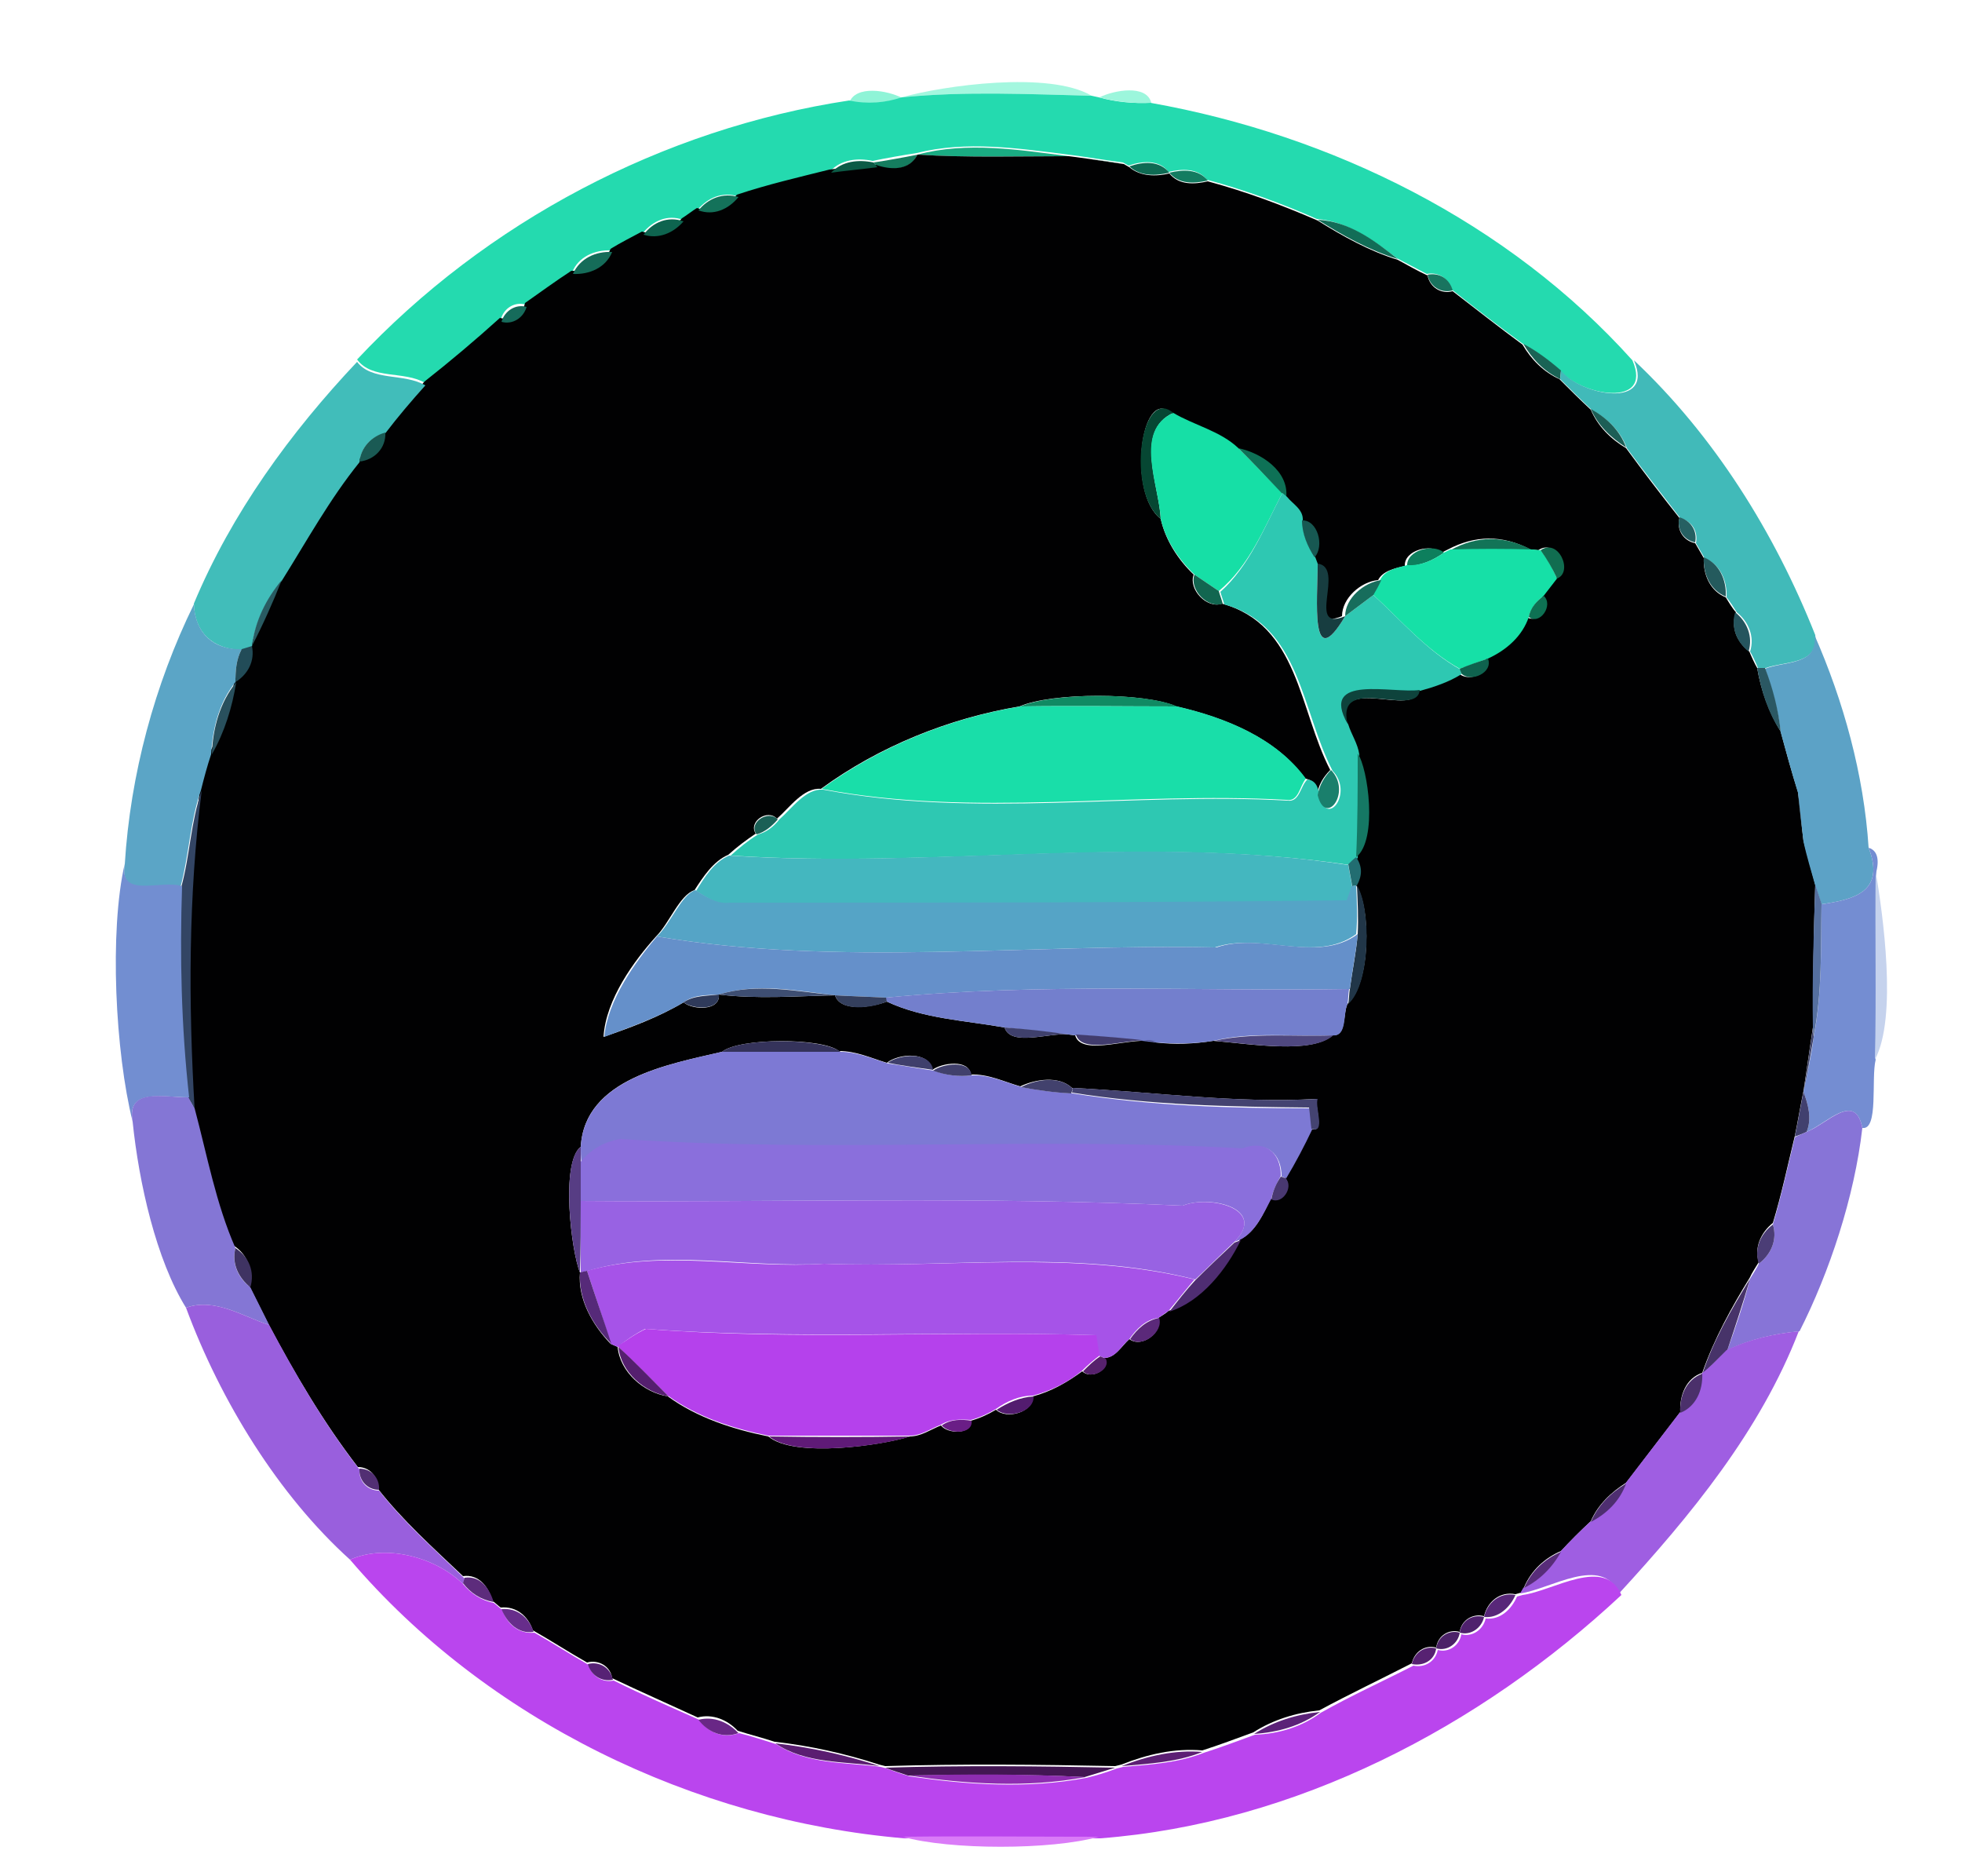 <?xml version="1.0" encoding="utf-8"?>
<!-- Generator: Adobe Illustrator 26.0.3, SVG Export Plug-In . SVG Version: 6.00 Build 0)  -->
<svg version="1.1" id="Layer_1" xmlns="http://www.w3.org/2000/svg" xmlns:xlink="http://www.w3.org/1999/xlink" x="0px" y="0px"
	 viewBox="0 0 250 239" style="enable-background:new 0 0 250 239;" xml:space="preserve">
<style type="text/css">
	.st0{fill:#A4F7DF;}
	.st1{fill:#8FF4D7;}
	.st2{fill:#24DAAF;}
	.st3{fill:#9CF6DC;}
	.st4{fill:#1AAC83;}
	.st5{fill:#157D5F;}
	.st6{fill:#010102;}
	.st7{fill:#166F57;}
	.st8{fill:#0C5B46;}
	.st9{fill:#0F6A53;}
	.st10{fill:#137C61;}
	.st11{fill:#14725A;}
	.st12{fill:#0E644F;}
	.st13{fill:#126D57;}
	.st14{fill:#156C59;}
	.st15{fill:#19745F;}
	.st16{fill:#166B5B;}
	.st17{fill:#1A6355;}
	.st18{fill:#41BDBA;}
	.st19{fill:#41BAB9;}
	.st20{fill:#064733;}
	.st21{fill:#1C5E56;}
	.st22{fill:#16DFA6;}
	.st23{fill:#1A5A54;}
	.st24{fill:#0E7156;}
	.st25{fill:#2EC8B2;}
	.st26{fill:#175852;}
	.st27{fill:#266062;}
	.st28{fill:#127457;}
	.st29{fill:#0D7F5D;}
	.st30{fill:#16E0A7;}
	.st31{fill:#116D50;}
	.st32{fill:#245A5D;}
	.st33{fill:#173D40;}
	.st34{fill:#126650;}
	.st35{fill:#295B62;}
	.st36{fill:#176D5C;}
	.st37{fill:#0E7153;}
	.st38{fill:#5BA5C6;}
	.st39{fill:#25555E;}
	.st40{fill:#5CA2C6;}
	.st41{fill:#224C58;}
	.st42{fill:#0F624E;}
	.st43{fill:#2B5863;}
	.st44{fill:#29505D;}
	.st45{fill:#0E433C;}
	.st46{fill:#108A63;}
	.st47{fill:#19DEA9;}
	.st48{fill:#157864;}
	.st49{fill:#1A7F6C;}
	.st50{fill:#334564;}
	.st51{fill:#2F5065;}
	.st52{fill:#1A6056;}
	.st53{fill:#44B7BF;}
	.st54{fill:#748DD2;}
	.st55{fill:#226D71;}
	.st56{fill:#728ED1;}
	.st57{fill:#C5D2ED;}
	.st58{fill:#55A4C6;}
	.st59{fill:#213648;}
	.st60{fill:#556F9F;}
	.st61{fill:#6590CA;}
	.st62{fill:#3E4E72;}
	.st63{fill:#737FCD;}
	.st64{fill:#2F3A5A;}
	.st65{fill:#343F5D;}
	.st66{fill:#3F406C;}
	.st67{fill:#3C4067;}
	.st68{fill:#413C6D;}
	.st69{fill:#4F4880;}
	.st70{fill:#35335B;}
	.st71{fill:#7D79D4;}
	.st72{fill:#3F3F6C;}
	.st73{fill:#41406C;}
	.st74{fill:#42416D;}
	.st75{fill:#444371;}
	.st76{fill:#41406E;}
	.st77{fill:#8476D5;}
	.st78{fill:#8774D7;}
	.st79{fill:#8A6FDC;}
	.st80{fill:#573D84;}
	.st81{fill:#493871;}
	.st82{fill:#9862E3;}
	.st83{fill:#4B3D76;}
	.st84{fill:#4F2D72;}
	.st85{fill:#3F3362;}
	.st86{fill:#A653E8;}
	.st87{fill:#562A79;}
	.st88{fill:#473369;}
	.st89{fill:#995FDD;}
	.st90{fill:#5B297A;}
	.st91{fill:#B541EC;}
	.st92{fill:#9F5EE2;}
	.st93{fill:#551F6F;}
	.st94{fill:#57216D;}
	.st95{fill:#4B306B;}
	.st96{fill:#531C6F;}
	.st97{fill:#6A1E86;}
	.st98{fill:#5F1A77;}
	.st99{fill:#522F73;}
	.st100{fill:#4E2E70;}
	.st101{fill:#BA45EE;}
	.st102{fill:#582C79;}
	.st103{fill:#5D2C7C;}
	.st104{fill:#582779;}
	.st105{fill:#672D8B;}
	.st106{fill:#4F216D;}
	.st107{fill:#4C2268;}
	.st108{fill:#572272;}
	.st109{fill:#572275;}
	.st110{fill:#5B2178;}
	.st111{fill:#692786;}
	.st112{fill:#5A1D71;}
	.st113{fill:#5C1F74;}
	.st114{fill:#431653;}
	.st115{fill:#8E2DB1;}
	.st116{fill:#DA7BF8;}
</style>
<g id="_x23_a4f7dfff">
	<path class="st0" d="M114.9,12.4c5.3-1.5,18.8-3.4,24.2-0.2C131.1,12,123,11.6,114.9,12.4z"/>
</g>
<g id="_x23_8ff4d7ff">
	<path class="st1" d="M108.2,13.1c0.8-2.3,4.9-1.6,6.8-0.6C112.8,13.1,110.5,13.3,108.2,13.1z"/>
</g>
<g id="_x23_24daafff">
	<path class="st2" d="M114.9,12.4c8.1-0.8,16.2-0.4,24.2-0.2l0.9,0.2c2.2,0.6,4.4,0.8,6.6,0.7c23.1,4.1,45.6,15.2,61.4,32.8
		c2.7,6.2-6.7,4.5-9.3,1.2c-1.5-1.3-3.1-2.4-4.8-3.4c-3-2.2-6-4.5-8.9-6.8c-0.4-1.4-1.7-2.3-3.2-2c-1.3-0.7-2.5-1.3-3.8-2
		c-3-2.3-6.3-4.7-10.2-5c-4.5-2-9.2-3.7-14-5c-1.2-1.5-3.2-1.4-4.9-1c-1.2-1.6-3.4-1.4-5.1-0.8l-0.7-0.4c-1.6-0.2-4.7-0.7-6.2-0.9
		l-0.8-0.1c-6.3-0.8-13-1.8-19.3-0.2c-1.4,0.2-4.2,0.7-5.6,1c-1.9-0.4-4-0.2-5.4,1.3c-4,0.9-8,1.8-11.8,3.2c-2-0.6-3.8,0.2-5.1,1.7
		c-0.5,0.3-1.4,1-1.9,1.3c-1.9-0.7-3.8,0.1-5.1,1.7c-1.3,0.8-2.6,1.5-4,2.2c-2.1-0.1-4.2,0.8-5,2.8c-2,1.4-3.9,2.8-5.9,4.1
		c-1.5-0.4-2.8,0.5-3.2,1.9c-3.1,2.8-6.4,5.4-9.6,8.1c-2.7-1.6-6.8-0.4-8.7-3c16.4-17.5,38.9-29.4,62.7-33
		C110.5,13.3,112.8,13.1,114.9,12.4z"/>
</g>
<g id="_x23_9cf6dcff">
	<path class="st3" d="M140.1,12.4c1.8-0.9,6-1.7,6.6,0.7C144.5,13.2,142.3,13,140.1,12.4z"/>
</g>
<g id="_x23_1aac83ff">
	<path class="st4" d="M116.9,19.7c6.3-1.7,13-0.6,19.3,0.2C129.7,19.9,123.3,20.1,116.9,19.7z"/>
</g>
<g id="_x23_157d5fff">
	<path class="st5" d="M111.3,20.7c1.4-0.2,4.2-0.7,5.6-1c-0.9,2-3.3,2-5.1,1.6L111.3,20.7z"/>
</g>
<g id="_x23_010102ff">
	<path class="st6" d="M116.9,19.7c6.4,0.4,12.9,0.2,19.3,0.2L137,20c1.6,0.2,4.7,0.7,6.2,0.9l0.7,0.4c1.4,1.2,3.4,1.2,5.1,0.8
		c1.2,1.5,3.2,1.4,4.9,1c4.8,1.3,9.4,3,14,5c3.2,2,6.6,3.9,10.2,5c1.3,0.7,2.5,1.4,3.8,2c0.3,1.5,1.7,2.4,3.2,2
		c3,2.3,5.9,4.6,8.9,6.8c1.1,1.9,2.7,3.5,4.7,4.4c1.3,1.3,2.6,2.6,4,3.9c0.9,2.1,2.5,3.7,4.5,4.9c2.2,3,4.5,6,6.8,8.9
		c-0.4,1.5,0.5,2.9,2,3.2c0.3,0.5,0.8,1.4,1.1,1.9c-0.1,2.1,0.8,4.2,2.8,5c0.3,0.5,0.9,1.5,1.3,1.9c-0.7,1.9,0.1,3.8,1.7,5
		c0.2,0.5,0.7,1.6,1,2.1c0.5,2.9,1.5,5.7,3,8.1c0.7,2.6,1.4,5.2,2.2,7.7c0.2,1.6,0.5,4.7,0.7,6.2c0.5,1.9,1,3.7,1.5,5.6
		c-0.2,6.1-0.3,12.2-0.3,18.2c-0.4,2.7-0.8,5.4-1.2,8.1c-0.3,1.4-0.8,4.3-1.1,5.7c-0.9,3.7-1.7,7.5-2.8,11.1c-1.5,1.2-2.4,3.1-1.8,5
		c-0.3,0.5-0.9,1.4-1.1,1.9c-2.4,3.9-4.6,7.9-6.1,12.2c-2.1,0.7-2.9,2.9-2.8,5c-2.3,3-4.6,6-6.9,9c-1.9,1.2-3.6,2.8-4.5,4.9
		c-1.3,1.2-2.6,2.5-3.8,3.8c-2.1,0.9-3.8,2.5-4.7,4.6l-0.4,0.7l-0.7,0.2c-2-0.4-3.6,1-4,2.8c-1.4-0.4-2.9,0.5-3.1,2
		c-1.4-0.4-2.8,0.5-3,2c-1.5-0.4-2.8,0.6-3.1,2c-3.9,2-7.9,3.9-11.8,6c-3,0.3-5.9,1.2-8.4,2.8c-2.2,0.8-4.3,1.6-6.5,2.3
		c-3.6-0.3-7,0.5-10.3,1.8l-0.8,0.2c-9.8-0.2-19.6-0.3-29.3,0l-0.8-0.2c-4.3-1.4-8.8-2.4-13.3-2.9c-1.5-0.5-3.1-0.9-4.7-1.4
		c-1.3-1.4-3.2-2.2-5.1-1.7c-3.7-1.7-7.3-3.3-10.9-5c-0.2-1.5-1.7-2.4-3.2-2c-2.3-1.3-4.6-2.8-6.9-4.1c-0.6-1.8-2.1-3.1-4.1-2.9
		c-0.3-0.2-0.8-0.7-1.1-0.9c-0.4-1.7-1.7-3.4-3.7-3.1c-3.8-3.6-7.7-7.1-10.9-11.2c0.1-1.5-1-2.7-2.5-2.7c-4.4-5.7-8.1-12-11.5-18.4
		c-0.8-1.6-1.6-3.2-2.4-4.8c0.6-1.9-0.2-3.9-1.9-5c-2.5-5.7-3.6-11.8-5.2-17.8c-0.8-13.6-0.8-27.1,0.9-40.6c0.4-1.5,0.8-3.1,1.3-4.6
		c1.6-2.9,2.6-6,3.1-9.2c1.5-1,2.4-2.7,2.1-4.6c1.5-2.7,2.7-5.5,3.8-8.4c3.2-5.1,6.1-10.4,9.9-15.1c2-0.1,3.4-1.7,3.3-3.7
		c1.6-2.1,3.3-4.1,5.1-6.1c3.3-2.6,6.5-5.3,9.6-8.1c1.5,0.4,2.9-0.5,3.2-1.9c2-1.4,3.9-2.8,5.9-4.1c2.1,0.1,4.2-0.8,5-2.8
		c1.3-0.8,2.7-1.5,4-2.2c1.9,0.6,3.8-0.2,5.1-1.7c0.5-0.3,1.4-1,1.9-1.3c2,0.6,3.8-0.2,5.1-1.7c3.9-1.3,7.8-2.2,11.8-3.2
		c1.5-0.2,4.4-0.5,5.9-0.6C113.6,21.7,115.9,21.7,116.9,19.7 M147.9,66.1c0.6,2.7,2.2,5.2,4.2,7.1c-0.7,1.9,1.7,4.4,3.6,3.7
		c9.8,2.7,9.8,13.5,13.8,21.2c-0.9,0.9-1.5,1.9-1.7,3.2c-0.1-1.3-0.6-2-1.5-2.1c-3.7-5.2-10.3-7.8-16.4-9.2c-4.1-1.8-15.9-1.8-20,0
		c-9,1.5-17.9,5.1-25.3,10.5c-2.2-0.2-4,2.4-5.6,3.8c-1.2-1.3-3.7,0.4-2.7,1.9c-1.2,0.8-2.4,1.7-3.5,2.7c-1.9,0.8-3.2,2.8-4.3,4.5
		c-1.9,0.6-3.2,4.2-4.9,5.9c-2.8,3.1-6.4,8-6.7,12.8c3.5-1.2,7-2.5,10.2-4.4c1.2,1,4.7,1.1,4.5-1c4.9,0.6,9.9,0.2,14.8,0.1
		c0.7,2.2,4.8,1.5,6.6,0.8c4.7,2.2,10,2.4,15,3.3c0.8,2.5,5.8,0.6,8.2,0.9l0.8,0.1c0.8,2.9,7.8-0.1,10.2,0.9
		c2.5,0.3,4.9,0.2,7.4-0.2c4.8,0.4,12.5,1.7,15.2-0.7c1.8,0.1,1.3-2.8,1.9-4c3-2.7,3-12.3,1.1-15.1c0.7-1.2,0.6-2.4-0.1-3.6
		c2.8-2.2,1.5-11.4,0.2-13.2c-0.1-1.3-0.9-2.5-1.4-3.8c-1.4-6.5,8.9-0.6,9.2-4.3c1.8-0.5,3.7-1.1,5.2-2.1c1.3,1.2,4.2-0.1,3.4-1.9
		c2.3-1,4.3-2.8,5.2-5.3c1.5,1,3.2-1.6,1.9-2.7c0.4-0.5,1.3-1.7,1.7-2.2c2.1-0.8,0.2-5.2-2.1-3.6l-1-0.1c-3.6-1.9-7.1-1.8-10.5,0
		l-0.8,0.4c-1.4-1.2-4.8-0.3-4.7,1.7c-1.2,0.3-2.8,0.6-3.4,1.8c-2.2,0.2-4.6,2.3-4.6,4.6c-5.1,2.1,0.1-6.3-3.5-6.7l-0.3-0.8
		c1.2-1.4,0.3-4.8-1.6-4.7c0.1-1.3-1.3-2-2-3c0.3-3.3-3.2-5.6-6.1-6.2c-2.3-2.2-5.6-2.9-8.3-4.5C145.4,49.2,143.6,62.8,147.9,66.1
		 M92,134c-6.8,1.6-17.5,3.4-18,12.1c-2.6,2-1.2,13.4-0.1,16c-0.3,3.4,1.6,6.7,3.9,9.1c0.2,0.1,0.7,0.3,0.9,0.4
		c0.3,3.2,3.3,5.8,6.4,6.3c3.7,2.7,8.3,4.2,12.8,5.1c3.3,2.8,14.7,1.1,18,0c1.5,0,2.7-0.9,4-1.4c0.8,1.1,4,1.2,3.8-0.6
		c1.1-0.3,2.2-0.8,3.2-1.4c1.4,1.3,4.8,0.3,4.7-1.7c2.3-0.6,4.4-1.8,6.3-3.2c1.1,1.1,3.6-0.2,2.8-1.7c1.4,0,2.2-1.5,3.2-2.4
		c1.6,1.2,4.3-0.9,3.7-2.7c0.3-0.2,1-0.6,1.3-0.9c4.1-1.3,7.3-5.4,9.1-9.1c2-1,3-3.3,3.9-5.2c1.4,0.7,2.9-1.6,1.8-2.7
		c1.3-2,2.4-4.1,3.3-6.2c1.9,0.7,0.5-2.8,0.8-3.8c-10.5,0.6-20.8-0.9-31.2-1.4c-1.7-1.6-4.7-1.1-6.6-0.2c-2.1-0.6-4.1-1.6-6.3-1.5
		c-0.2-2-3.7-1.5-4.9-0.6c-0.4-2.4-4.3-2.1-5.8-0.9c-2-0.6-3.9-1.5-6.1-1.5C104.8,132.2,94.2,132.2,92,134z"/>
</g>
<g id="_x23_166f57ff">
	<path class="st7" d="M137,20c1.6,0.2,4.7,0.7,6.2,0.9C141.6,20.6,138.5,20.2,137,20z"/>
</g>
<g id="_x23_0c5b46ff">
	<path class="st8" d="M105.9,22c1.4-1.5,3.5-1.7,5.4-1.3l0.5,0.6C110.3,21.5,107.3,21.8,105.9,22z"/>
</g>
<g id="_x23_0f6a53ff">
	<path class="st9" d="M143.9,21.2c1.7-0.6,3.8-0.8,5.1,0.8C147.3,22.4,145.3,22.5,143.9,21.2z"/>
</g>
<g id="_x23_137c61ff">
	<path class="st10" d="M149,22c1.7-0.4,3.7-0.5,4.9,1C152.2,23.4,150.2,23.5,149,22z"/>
</g>
<g id="_x23_14725aff">
	<path class="st11" d="M89,26.8c1.2-1.5,3.1-2.3,5.1-1.7C92.8,26.7,90.9,27.5,89,26.8z"/>
</g>
<g id="_x23_0e644fff">
	<path class="st12" d="M82,29.9c1.2-1.6,3.1-2.4,5.1-1.7C85.8,29.7,83.9,30.5,82,29.9z"/>
</g>
<g id="_x23_126d57ff">
	<path class="st13" d="M167.9,28c4,0.2,7.2,2.6,10.2,5C174.5,31.9,171.1,30,167.9,28z"/>
</g>
<g id="_x23_156c59ff">
	<path class="st14" d="M73,34.9c0.9-2,2.9-2.9,5-2.8C77.2,34.1,75.1,35,73,34.9z"/>
</g>
<g id="_x23_19745fff">
	<path class="st15" d="M181.9,35c1.5-0.3,2.8,0.5,3.2,2C183.6,37.4,182.2,36.5,181.9,35z"/>
</g>
<g id="_x23_166b5bff">
	<path class="st16" d="M63.9,41c0.4-1.4,1.8-2.3,3.2-1.9C66.7,40.5,65.3,41.4,63.9,41z"/>
</g>
<g id="_x23_1a6355ff">
	<path class="st17" d="M194.1,43.8c1.7,0.9,3.3,2.1,4.8,3.4l-0.1,1.1C196.7,47.3,195.2,45.7,194.1,43.8z"/>
</g>
<g id="_x23_41bdbaff">
	<path class="st18" d="M24.7,76.9C29.5,65.4,37,55.1,45.5,46.1c1.9,2.5,6,1.4,8.7,3c-1.8,2-3.5,4-5.1,6.1c-1.8,0.4-3.1,1.8-3.3,3.7
		c-3.8,4.7-6.7,10-9.9,15.1c-2,2.4-3.4,5.3-3.8,8.4c-0.3,0.1-1,0.3-1.3,0.4C27.1,82.7,24.8,80.6,24.7,76.9z"/>
</g>
<g id="_x23_41bab9ff">
	<path class="st19" d="M208.2,45.9c10.2,9.6,17.9,21.9,23.1,35c0.5,3.8-3.8,3.3-6.3,4.2l-1,0c-0.2-0.5-0.7-1.6-1-2.1
		c0.6-1.9-0.2-3.8-1.7-5c-0.3-0.5-0.9-1.4-1.3-1.9c0.1-2.1-0.8-4.2-2.8-5c-0.3-0.5-0.8-1.4-1.1-1.9c0.3-1.5-0.5-2.8-2-3.2
		c-2.3-3-4.6-5.9-6.8-8.9c-0.8-2.2-2.5-3.8-4.5-4.9c-1.4-1.3-2.7-2.6-4-3.9l0.1-1.1C201.4,50.4,210.9,52.2,208.2,45.9z"/>
</g>
<g id="_x23_064733ff">
	<path class="st20" d="M147.9,66.1c-4.4-3.4-2.6-17,1.6-13.5C144.5,54.9,147.7,61.8,147.9,66.1z"/>
</g>
<g id="_x23_1c5e56ff">
	<path class="st21" d="M202.7,52.1c2,1.1,3.7,2.7,4.5,4.9C205.3,55.8,203.6,54.2,202.7,52.1z"/>
</g>
<g id="_x23_16dfa6ff">
	<path class="st22" d="M147.9,66.1c-0.2-4.3-3.5-11.2,1.6-13.5c2.7,1.6,6,2.3,8.3,4.5c1.9,1.9,3.7,3.8,5.6,5.7
		c-2.3,4.4-4.2,9.3-8.1,12.5c-1-0.7-2.1-1.4-3.1-2.1C150.2,71.3,148.5,68.8,147.9,66.1z"/>
</g>
<g id="_x23_1a5a54ff">
	<path class="st23" d="M45.8,58.8c0.2-1.8,1.5-3.2,3.3-3.7C49.2,57.1,47.7,58.6,45.8,58.8z"/>
</g>
<g id="_x23_0e7156ff">
	<path class="st24" d="M157.8,57.1c2.9,0.6,6.4,2.9,6.1,6.2l-0.6-0.5C161.5,60.9,159.7,59,157.8,57.1z"/>
</g>
<g id="_x23_2ec8b2ff">
	<path class="st25" d="M163.4,62.8l0.6,0.5c0.7,0.9,2.1,1.6,2,3c-0.1,1.7,0.7,3.3,1.6,4.7l0.3,0.8c0,4.6-1,14.3,3.5,6.7
		c1.2-0.9,2.4-1.8,3.6-2.7c3.6,3.3,6.8,7.1,11.1,9.5l0.1,0.6c-1.6,1-3.4,1.6-5.2,2.1c-3.4,0.5-12.8-2.1-9.2,4.3
		c0.4,1.3,1.2,2.4,1.4,3.8c-0.1,4.4-0.1,8.8-0.2,13.2c-0.2,0.2-0.7,0.7-1,0.9c-26-3.9-52.7,0.5-78.9-1.2c1.1-1,2.2-1.9,3.5-2.7
		c1.1-0.3,2-1,2.7-1.9c1.6-1.4,3.4-4,5.6-3.8c19.3,3.7,39.5,0.3,59.2,1.4c1.5,0.2,1.6-1.9,2.5-2.7c0.9,0.1,1.4,0.8,1.5,2.1
		c1,4.1,4.4-0.4,1.7-3.2c-4-7.7-4.1-18.5-13.8-21.2c-0.1-0.4-0.4-1.2-0.5-1.6C159.2,72.1,161.1,67.2,163.4,62.8z"/>
</g>
<g id="_x23_175852ff">
	<path class="st26" d="M165.9,66.3c2-0.1,2.9,3.3,1.6,4.7C166.6,69.6,165.9,68,165.9,66.3z"/>
</g>
<g id="_x23_266062ff">
	<path class="st27" d="M214,65.9c1.4,0.4,2.3,1.7,2,3.2C214.5,68.8,213.6,67.4,214,65.9z"/>
</g>
<g id="_x23_127457ff">
	<path class="st28" d="M184.8,70.1c3.4-1.9,6.9-1.9,10.5,0C191.8,70,188.3,70,184.8,70.1z"/>
</g>
<g id="_x23_0d7f5dff">
	<path class="st29" d="M179.3,72.1c-0.1-2,3.3-2.9,4.7-1.7C182.6,71.4,181,72.1,179.3,72.1z"/>
</g>
<g id="_x23_16e0a7ff">
	<path class="st30" d="M184,70.4l0.8-0.4c3.5-0.1,7-0.1,10.5,0l1,0.1c0.9,1.1,1.5,2.3,2.1,3.6c-0.4,0.5-1.3,1.7-1.7,2.2
		c-0.9,0.7-1.7,1.6-1.9,2.7c-0.8,2.4-2.8,4.2-5.2,5.3c-1.2,0.4-2.4,0.9-3.6,1.3c-4.3-2.4-7.5-6.2-11.1-9.5c0.2-0.5,0.7-1.4,1-1.9
		c0.6-1.2,2.2-1.5,3.4-1.8C181,72.1,182.6,71.4,184,70.4z"/>
</g>
<g id="_x23_116d50ff">
	<path class="st31" d="M196.3,70.1c2.3-1.6,4.2,2.8,2.1,3.6C197.8,72.4,197.1,71.2,196.3,70.1z"/>
</g>
<g id="_x23_245a5dff">
	<path class="st32" d="M217.1,71c2,0.8,2.9,2.9,2.8,5C217.9,75.2,217,73.1,217.1,71z"/>
</g>
<g id="_x23_173d40ff">
	<path class="st33" d="M167.9,71.8c3.6,0.5-1.6,8.8,3.5,6.7C166.9,86.1,167.9,76.3,167.9,71.8z"/>
</g>
<g id="_x23_126650ff">
	<path class="st34" d="M152.2,73.2c1,0.7,2.1,1.4,3.1,2.1c0.1,0.4,0.4,1.2,0.5,1.6C153.9,77.6,151.5,75.1,152.2,73.2z"/>
</g>
<g id="_x23_295b62ff">
	<path class="st35" d="M32.1,82.3c0.4-3.2,1.8-6,3.8-8.4C34.8,76.7,33.5,79.6,32.1,82.3z"/>
</g>
<g id="_x23_176d5cff">
	<path class="st36" d="M171.4,78.5c0-2.3,2.4-4.3,4.6-4.6c-0.2,0.5-0.7,1.4-1,1.9C173.8,76.7,172.6,77.6,171.4,78.5z"/>
</g>
<g id="_x23_0e7153ff">
	<path class="st37" d="M194.8,78.6c0.2-1.2,1-2,1.9-2.7C198,77.1,196.2,79.7,194.8,78.6z"/>
</g>
<g id="_x23_5ba5c6ff">
	<path class="st38" d="M15.9,110.1c0.7-11.4,3.8-22.9,8.8-33.1c0.2,3.7,2.5,5.8,6.1,5.7C30.1,84,30,85.4,30,86.9
		c-2.1,2.6-2.9,5.9-3.1,9.2c-0.5,1.5-0.9,3-1.3,4.6c-1.4,4-1.5,8.2-2.6,12.3C20.4,112.1,15.1,114.7,15.9,110.1z"/>
</g>
<g id="_x23_25555eff">
	<path class="st39" d="M221.1,78c1.5,1.2,2.3,3.1,1.7,5C221.3,81.8,220.5,79.9,221.1,78z"/>
</g>
<g id="_x23_5ca2c6ff">
	<path class="st40" d="M231.2,80.9c3.7,8.4,6.3,17.8,6.9,27.1c2.2,5.7-2,6.6-6,7.2c-0.2-0.6-0.6-1.8-0.8-2.4
		c-0.5-1.8-1.1-3.7-1.5-5.6c-0.2-1.6-0.5-4.7-0.7-6.2c-0.8-2.6-1.5-5.2-2.2-7.7c-0.3-2.8-1.1-5.5-2-8.1
		C227.4,84.2,231.7,84.8,231.2,80.9z"/>
</g>
<g id="_x23_224c58ff">
	<path class="st41" d="M30.8,82.7c0.3-0.1,1-0.3,1.3-0.4c0.4,1.9-0.5,3.6-2.1,4.6C30,85.4,30.1,84,30.8,82.7z"/>
</g>
<g id="_x23_0f624eff">
	<path class="st42" d="M186,85.2c1.2-0.5,2.4-0.9,3.6-1.3c0.7,1.8-2.2,3.1-3.4,1.9L186,85.2z"/>
</g>
<g id="_x23_2b5863ff">
	<path class="st43" d="M223.9,85.1l1,0c1,2.6,1.7,5.3,2,8.1C225.3,90.8,224.4,88,223.9,85.1z"/>
</g>
<g id="_x23_29505dff">
	<path class="st44" d="M27,96.1c0.1-3.3,1-6.6,3.1-9.2C29.6,90.1,28.6,93.3,27,96.1z"/>
</g>
<g id="_x23_0e433cff">
	<path class="st45" d="M171.7,92.2c-3.6-6.4,5.8-3.8,9.2-4.3C180.6,91.6,170.2,85.7,171.7,92.2z"/>
</g>
<g id="_x23_108a63ff">
	<path class="st46" d="M130,90c4.2-1.8,15.9-1.8,20,0C143.3,90,136.6,89.9,130,90z"/>
</g>
<g id="_x23_19dea9ff">
	<path class="st47" d="M104.7,100.5c7.4-5.4,16.3-9,25.3-10.5c6.7-0.1,13.4,0,20,0c6.1,1.4,12.6,4,16.4,9.2c-0.8,0.9-0.9,3-2.5,2.7
		C144.2,100.8,123.9,104.2,104.7,100.5z"/>
</g>
<g id="_x23_157864ff">
	<path class="st48" d="M173,96c1.3,1.8,2.6,11-0.2,13.2C173,104.8,173,100.4,173,96z"/>
</g>
<g id="_x23_1a7f6cff">
	<path class="st49" d="M169.6,98.1c2.7,2.8-0.7,7.3-1.7,3.2C168.1,100.1,168.7,99,169.6,98.1z"/>
</g>
<g id="_x23_334564ff">
	<path class="st50" d="M23.1,113c1.1-4,1.2-8.3,2.6-12.3c-1.7,13.5-1.7,27-0.9,40.6c-0.2-0.4-0.6-1.1-0.8-1.4
		C23,130.9,22.8,121.9,23.1,113z"/>
</g>
<g id="_x23_2f5065ff">
	<path class="st51" d="M229.1,100.9c0.2,1.6,0.5,4.7,0.7,6.2C229.6,105.6,229.2,102.5,229.1,100.9z"/>
</g>
<g id="_x23_1a6056ff">
	<path class="st52" d="M96.4,106.3c-1.1-1.5,1.5-3.2,2.7-1.9C98.4,105.2,97.5,106,96.4,106.3z"/>
</g>
<g id="_x23_44b7bfff">
	<path class="st53" d="M92.9,109c26.2,1.7,52.9-2.8,78.9,1.2c0.1,0.7,0.4,2.1,0.5,2.8c-0.2,0.4-0.5,1.3-0.6,1.8
		c-26.2,0.3-52.5,0.3-78.7,0.3c-1.7,0.2-3-0.8-4.3-1.6C89.8,111.7,91,109.8,92.9,109z"/>
</g>
<g id="_x23_748dd2ff">
	<path class="st54" d="M238.1,108c1,0.3,1.4,1.3,1,3c-0.1,8,0,16-0.1,24c-0.6,2.4,0.4,9-1.7,8.7c-0.9-4.7-4.6-0.5-7.1,0.5
		c0.7-1.7,0.2-3.5-0.4-5.1c0.5-2.3,1-4.7,1.3-7c1.1-5.6,0.9-11.3,1-16.9C236.1,114.6,240.3,113.7,238.1,108z"/>
</g>
<g id="_x23_226d71ff">
	<path class="st55" d="M171.8,110.1c0.2-0.2,0.7-0.7,1-0.9c0.8,1.2,0.8,2.3,0.1,3.6l-0.6,0.1C172.2,112.2,171.9,110.8,171.8,110.1z"
		/>
</g>
<g id="_x23_728ed1ff">
	<path class="st56" d="M16.9,142.9c-2.2-8.8-3-24.2-1-32.9c-0.8,4.6,4.6,2,7.3,2.9c-0.3,9-0.1,17.9,0.9,26.9
		C20.7,139.8,16.1,138.6,16.9,142.9z"/>
</g>
<g id="_x23_c5d2edff">
	<path class="st57" d="M239,111c0.9,5.4,2.8,18.6-0.1,24C239.1,127,238.9,119,239,111z"/>
</g>
<g id="_x23_55a4c6ff">
	<path class="st58" d="M83.7,119.3c1.8-1.7,3.1-5.3,4.9-5.9c1.3,0.8,2.7,1.8,4.3,1.6c26.2,0,52.5,0,78.7-0.3
		c0.1-0.4,0.5-1.3,0.6-1.8l0.6-0.1c0.1,2.1,0.2,4.2,0,6.2c-5.1,3.8-12.2-0.3-18,1.7C131.4,120.2,106.6,123.2,83.7,119.3z"/>
</g>
<g id="_x23_213648ff">
	<path class="st59" d="M172.9,112.8c1.8,2.8,1.8,12.5-1.1,15.1c0.1-0.5,0.1-1.4,0.2-1.9c0.3-2.3,0.8-4.6,1-7
		C173.1,117,173,114.9,172.9,112.8z"/>
</g>
<g id="_x23_556f9fff">
	<path class="st60" d="M231.3,112.7c0.2,0.6,0.6,1.8,0.8,2.4c-0.1,5.6,0.1,11.3-1,16.9l-0.1-1.1
		C230.9,124.9,231.1,118.8,231.3,112.7z"/>
</g>
<g id="_x23_6590caff">
	<path class="st61" d="M77,132.1c0.4-4.7,4-9.6,6.7-12.8c22.9,3.9,47.7,0.9,71.3,1.4c5.8-2,12.9,2.1,18-1.7c-0.2,2.3-0.7,4.6-1,7
		c-19.7,0.3-39.5-0.8-59.1,1.1c-1.6-0.1-4.8-0.2-6.5-0.3c-4.9-0.6-10-1.6-14.8-0.1c-1.5,0.1-3.2,0-4.5,1
		C83.9,129.6,80.4,130.8,77,132.1z"/>
</g>
<g id="_x23_3e4e72ff">
	<path class="st62" d="M91.6,126.7c4.8-1.5,9.9-0.4,14.8,0.1C101.4,126.9,96.5,127.3,91.6,126.7z"/>
</g>
<g id="_x23_737fcdff">
	<path class="st63" d="M112.8,127.1c19.6-1.9,39.4-0.8,59.1-1.1c-0.1,0.5-0.1,1.4-0.2,1.9c-0.6,1.2,0,4.2-1.9,4
		c-5.1,0.2-10.2-0.5-15.2,0.7c-2.5,0.4-4.9,0.4-7.4,0.2c-3.4-0.4-6.8-0.8-10.2-0.9l-0.8-0.1c-2.8-0.3-5.5-0.6-8.2-0.9
		c-5-0.9-10.3-1.1-15-3.3L112.8,127.1z"/>
</g>
<g id="_x23_2f3a5aff">
	<path class="st64" d="M87.1,127.7c1.3-0.9,2.9-0.8,4.5-1C91.8,128.8,88.3,128.6,87.1,127.7z"/>
</g>
<g id="_x23_343f5dff">
	<path class="st65" d="M106.4,126.8c1.6,0.1,4.8,0.2,6.5,0.3l0.1,0.5C111.2,128.4,107.1,129,106.4,126.8z"/>
</g>
<g id="_x23_3f406cff">
	<path class="st66" d="M128,130.9c2.8,0.2,5.5,0.5,8.2,0.9C133.8,131.5,128.8,133.4,128,130.9z"/>
</g>
<g id="_x23_3c4067ff">
	<path class="st67" d="M229.8,139.1c0.4-2.7,0.8-5.4,1.2-8.1l0.1,1.1C230.7,134.4,230.3,136.8,229.8,139.1z"/>
</g>
<g id="_x23_413c6dff">
	<path class="st68" d="M137.1,131.8c3.4,0.2,6.8,0.5,10.2,0.9C144.9,131.8,137.9,134.7,137.1,131.8z"/>
</g>
<g id="_x23_4f4880ff">
	<path class="st69" d="M154.7,132.6c5-1.1,10.2-0.5,15.2-0.7C167.2,134.3,159.5,133,154.7,132.6z"/>
</g>
<g id="_x23_35335bff">
	<path class="st70" d="M92,134c2.2-1.8,12.8-1.8,15.1,0C102,134,97,134,92,134z"/>
</g>
<g id="_x23_7d79d4ff">
	<path class="st71" d="M74,146.1c0.5-8.6,11.1-10.5,18-12.1c5,0,10,0,15.1,0c2.1,0,4.1,0.9,6.1,1.5c1.5,0.2,4.3,0.7,5.8,0.9
		c1.6,0.6,3.2,0.8,4.9,0.6c2.2-0.1,4.2,0.9,6.3,1.5c2.1,0.4,4.3,0.7,6.5,0.8c10,1.6,20.1,1.9,30.2,1.9c0.1,0.7,0.2,2,0.3,2.7
		c-1,2.1-2.1,4.2-3.3,6.2l-0.6-0.2c0-3-2-4.6-4.9-3.5c-26.4-1.4-52.8,0.6-79.2-1.2c-2,0.3-3.8,1.3-5.1,2.9
		C74,147.5,74,146.6,74,146.1z"/>
</g>
<g id="_x23_3f3f6cff">
	<path class="st72" d="M113.1,135.4c1.5-1.1,5.4-1.5,5.8,0.9C117.4,136.1,114.6,135.7,113.1,135.4z"/>
</g>
<g id="_x23_41406cff">
	<path class="st73" d="M118.9,136.4c1.2-0.9,4.7-1.4,4.9,0.6C122.2,137.2,120.5,137,118.9,136.4z"/>
</g>
<g id="_x23_42416dff">
	<path class="st74" d="M130.1,138.5c1.9-1,4.9-1.5,6.6,0.2l-0.2,0.6C134.4,139.2,132.2,138.9,130.1,138.5z"/>
</g>
<g id="_x23_444371ff">
	<path class="st75" d="M136.7,138.6c10.4,0.5,20.8,2,31.2,1.4c-0.4,1,1.1,4.5-0.8,3.8c-0.1-0.7-0.2-2-0.3-2.7
		c-10.1-0.1-20.2-0.3-30.2-1.9L136.7,138.6z"/>
</g>
<g id="_x23_41406eff">
	<path class="st76" d="M228.7,144.8c0.3-1.4,0.8-4.3,1.1-5.7c0.6,1.6,1.1,3.4,0.4,5.1C229.8,144.4,229,144.7,228.7,144.8z"/>
</g>
<g id="_x23_8476d5ff">
	<path class="st77" d="M16.9,142.9c-0.8-4.4,3.9-3.1,7.1-3.1c0.2,0.4,0.6,1.1,0.8,1.4c1.6,6,2.7,12.1,5.2,17.8
		c-0.5,1.9,0.3,3.8,1.9,5c0.8,1.6,1.6,3.2,2.4,4.8c-3.4-1.1-6.9-3.5-10.6-2.2C19.9,160.5,17.7,150.7,16.9,142.9z"/>
</g>
<g id="_x23_8774d7ff">
	<path class="st78" d="M230.2,144.2c2.6-1,6.2-5.2,7.1-0.5c-1,8.8-4.2,18.4-8,25.9c-3.2,0.3-6.3,1-9.2,2.4c1.1-3,2.1-6,2.9-9.1
		c0.3-0.5,0.9-1.4,1.1-1.9c1.6-1.2,2.4-3.1,1.8-5c1.1-3.7,1.9-7.4,2.8-11.1C229,144.7,229.8,144.4,230.2,144.2z"/>
</g>
<g id="_x23_8a6fdcff">
	<path class="st79" d="M74,148c1.3-1.6,3.1-2.6,5.1-2.9c26.4,1.8,52.8-0.3,79.2,1.2c2.9-1.1,4.9,0.5,4.9,3.5c-0.5,0.9-1,1.9-1.2,2.9
		c-1,1.9-2,4.2-3.9,5.2l-0.8,0.3c4.2-4.3-3.2-6-6.6-4.6c-25.5-1.2-51.1-0.4-76.7-0.6C74,151.3,73.9,149.7,74,148z"/>
</g>
<g id="_x23_573d84ff">
	<path class="st80" d="M73.9,162.1c-1.1-2.6-2.5-14.1,0.1-16c0,0.5,0,1.5,0,2c0,1.6,0,3.3,0,5C74,156,74,159.1,73.9,162.1z"/>
</g>
<g id="_x23_493871ff">
	<path class="st81" d="M163.2,149.9l0.6,0.2c1.1,1.1-0.4,3.4-1.8,2.7C162.2,151.7,162.6,150.8,163.2,149.9z"/>
</g>
<g id="_x23_9862e3ff">
	<path class="st82" d="M74,153c25.6,0.2,51.2-0.6,76.7,0.6c3.4-1.4,10.8,0.4,6.6,4.6c-1.7,1.6-3.3,3.2-5,4.8
		c-15.4-3.9-31.5-1.4-47.2-2c-10,0.6-20.4-2-30.2,0.9l-0.9,0.2C74,159.1,74,156,74,153z"/>
</g>
<g id="_x23_4b3d76ff">
	<path class="st83" d="M224.1,161c-0.6-1.9,0.2-3.8,1.8-5C226.5,157.9,225.7,159.8,224.1,161z"/>
</g>
<g id="_x23_4f2d72ff">
	<path class="st84" d="M157.3,158.3l0.8-0.3c-1.8,3.7-5,7.8-9.1,9.1c1.1-1.4,2.1-2.7,3.3-4C153.9,161.5,155.6,159.9,157.3,158.3z"/>
</g>
<g id="_x23_3f3362ff">
	<path class="st85" d="M30,159c1.7,1.1,2.5,3,1.9,5C30.4,162.8,29.5,161,30,159z"/>
</g>
<g id="_x23_a653e8ff">
	<path class="st86" d="M74.8,161.9c9.8-2.8,20.2-0.2,30.2-0.9c15.7,0.6,31.8-1.8,47.2,2c-1.1,1.3-2.2,2.7-3.3,4
		c-0.3,0.2-1,0.7-1.3,0.9c-1.6,0.2-2.8,1.4-3.7,2.7c-1,0.8-1.7,2.4-3.2,2.4l-0.7-0.3c-0.1-0.6-0.3-1.9-0.4-2.6
		c-19.1-0.6-38.3,0.6-57.4-0.8c-1.2,0.6-2.4,1.4-3.5,2.3c-0.2-0.1-0.7-0.3-0.9-0.4C76.9,168.1,75.8,165,74.8,161.9z"/>
</g>
<g id="_x23_562a79ff">
	<path class="st87" d="M73.9,162.1l0.9-0.2c1,3.1,2.1,6.2,3.1,9.3C75.5,168.8,73.7,165.6,73.9,162.1z"/>
</g>
<g id="_x23_473369ff">
	<path class="st88" d="M216.9,175.1c1.4-4.3,3.7-8.3,6.1-12.2c-0.9,3.1-1.9,6.1-2.9,9.1C219,173,218,174.1,216.9,175.1z"/>
</g>
<g id="_x23_995fddff">
	<path class="st89" d="M23.7,166.6c3.7-1.3,7.2,1.1,10.6,2.2c3.4,6.4,7,12.6,11.5,18.4c-0.1,1.5,1,2.7,2.5,2.7
		c3.2,4.1,7.2,7.6,10.9,11.2l-0.2,0.7c-3.6-3.5-9.9-5.1-14.4-3.1C35.5,190.5,28.1,178.5,23.7,166.6z"/>
</g>
<g id="_x23_5b297aff">
	<path class="st90" d="M144,170.6c0.9-1.3,2.1-2.4,3.7-2.7C148.3,169.7,145.5,171.8,144,170.6z"/>
</g>
<g id="_x23_b541ecff">
	<path class="st91" d="M82.3,169.3c19.1,1.5,38.3,0.2,57.4,0.8c0.1,0.6,0.3,1.9,0.4,2.6c-0.8,0.6-1.5,1.2-2.2,1.9
		c-1.8,1.5-4,2.6-6.3,3.2c-1.7,0-3.3,0.7-4.7,1.7c-1,0.6-2.1,1.1-3.2,1.4c-1.3-0.1-2.7-0.1-3.8,0.6c-1.3,0.5-2.5,1.4-4,1.4
		c-6,0-12,0-18,0c-4.5-0.9-9.1-2.4-12.8-5.1c-2.1-2.1-4.2-4.2-6.4-6.3C79.9,170.7,81,169.9,82.3,169.3z"/>
</g>
<g id="_x23_9f5ee2ff">
	<path class="st92" d="M220,172c2.9-1.4,6.1-2.1,9.2-2.4c-4.9,12.7-13.8,23.5-22.9,33.4c-2.2-5-8.8-0.5-12.6,0l0.4-0.7
		c2-1,3.6-2.6,4.7-4.6c1.2-1.3,2.5-2.6,3.8-3.8c2-1.1,3.7-2.7,4.5-4.9c2.3-3,4.6-6,6.9-9c2-0.9,2.9-2.9,2.8-5
		C218,174.1,219,173,220,172z"/>
</g>
<g id="_x23_551f6fff">
	<path class="st93" d="M78.8,171.6c2.2,2,4.3,4.2,6.4,6.3C82.1,177.4,79.1,174.8,78.8,171.6z"/>
</g>
<g id="_x23_57216dff">
	<path class="st94" d="M138,174.7c0.7-0.7,1.4-1.4,2.2-1.9l0.7,0.3C141.6,174.5,139,175.8,138,174.7z"/>
</g>
<g id="_x23_4b306bff">
	<path class="st95" d="M214.1,180c-0.1-2.1,0.7-4.2,2.8-5C217,177.1,216.1,179.2,214.1,180z"/>
</g>
<g id="_x23_531c6fff">
	<path class="st96" d="M127,179.6c1.4-0.9,3-1.6,4.7-1.7C131.8,179.9,128.4,180.8,127,179.6z"/>
</g>
<g id="_x23_6a1e86ff">
	<path class="st97" d="M120,181.6c1.1-0.8,2.5-0.8,3.8-0.6C124,182.8,120.9,182.7,120,181.6z"/>
</g>
<g id="_x23_5f1a77ff">
	<path class="st98" d="M98,183c6,0.1,12,0.1,18,0C112.7,184.1,101.3,185.8,98,183z"/>
</g>
<g id="_x23_522f73ff">
	<path class="st99" d="M45.8,187.1c1.5,0,2.6,1.2,2.5,2.7C46.8,189.8,45.7,188.6,45.8,187.1z"/>
</g>
<g id="_x23_4e2e70ff">
	<path class="st100" d="M202.7,193.9c0.9-2.1,2.5-3.7,4.5-4.9C206.4,191.2,204.8,192.8,202.7,193.9z"/>
</g>
<g id="_x23_ba45eeff">
	<path class="st101" d="M44.6,198.7c4.5-2,10.8-0.4,14.4,3.1c1,1.2,2.3,2.1,3.9,2.4c0.3,0.2,0.8,0.7,1.1,0.9
		c0.6,1.8,2.1,3.1,4.1,2.9c2.3,1.3,4.6,2.8,6.9,4.1c0.4,1.4,1.7,2.3,3.2,2c3.6,1.8,7.3,3.4,10.9,5c1.2,1.7,3.1,2.4,5.1,1.7
		c1.6,0.4,3.1,0.9,4.7,1.4c3.9,2.6,8.9,2.3,13.3,2.9l0.8,0.2c1,0.4,1.9,0.7,2.9,1c7.4,1.1,15.1,1.6,22.5,0.2
		c1.3-0.3,2.6-0.7,3.9-1.2l0.8-0.2c3.5-0.3,7-0.5,10.3-1.8c2.2-0.7,4.3-1.5,6.5-2.3c3-0.1,6-1,8.4-2.8c3.9-2.2,7.9-4,11.8-6
		c1.4,0.3,2.8-0.5,3.1-2c1.4,0.4,2.8-0.6,3-2c1.4,0.4,2.8-0.6,3.1-2c1.9,0.2,3.3-1.2,4-2.8l0.7-0.2c3.9-0.5,10.5-5,12.6,0
		c-18,16.8-41.5,29.1-66.4,31c-8.3,0-16.7,0-25,0C88.4,231.9,62,219.1,44.6,198.7z"/>
</g>
<g id="_x23_582c79ff">
	<path class="st102" d="M194.2,202.3c0.9-2.1,2.6-3.7,4.7-4.6C197.8,199.7,196.2,201.3,194.2,202.3z"/>
</g>
<g id="_x23_5d2c7cff">
	<path class="st103" d="M59.2,201c2-0.3,3.2,1.4,3.7,3.1c-1.6-0.3-2.9-1.1-3.9-2.4L59.2,201z"/>
</g>
<g id="_x23_582779ff">
	<path class="st104" d="M189.1,206c0.4-1.8,2-3.2,4-2.8C192.4,204.8,190.9,206.2,189.1,206z"/>
</g>
<g id="_x23_672d8bff">
	<path class="st105" d="M63.9,205c2-0.2,3.5,1.1,4.1,2.9C66.1,208.2,64.6,206.8,63.9,205z"/>
</g>
<g id="_x23_4f216dff">
	<path class="st106" d="M186,208c0.2-1.5,1.6-2.4,3.1-2C188.8,207.4,187.4,208.4,186,208z"/>
</g>
<g id="_x23_4c2268ff">
	<path class="st107" d="M183,210c0.2-1.5,1.6-2.4,3-2C185.8,209.4,184.4,210.4,183,210z"/>
</g>
<g id="_x23_572272ff">
	<path class="st108" d="M179.9,212c0.3-1.4,1.6-2.4,3.1-2C182.8,211.5,181.4,212.3,179.9,212z"/>
</g>
<g id="_x23_572275ff">
	<path class="st109" d="M74.9,212c1.5-0.4,2.9,0.5,3.2,2C76.6,214.3,75.3,213.4,74.9,212z"/>
</g>
<g id="_x23_5b2178ff">
	<path class="st110" d="M159.8,220.9c2.5-1.6,5.4-2.5,8.4-2.8C165.7,219.9,162.8,220.7,159.8,220.9z"/>
</g>
<g id="_x23_692786ff">
	<path class="st111" d="M89,219.1c1.9-0.5,3.8,0.3,5.1,1.7C92.1,221.5,90.2,220.7,89,219.1z"/>
</g>
<g id="_x23_5a1d71ff">
	<path class="st112" d="M98.8,222.1c4.5,0.5,9,1.5,13.3,2.9C107.6,224.4,102.6,224.7,98.8,222.1z"/>
</g>
<g id="_x23_5c1f74ff">
	<path class="st113" d="M142.9,225c3.3-1.3,6.8-2.1,10.3-1.8C150,224.5,146.4,224.7,142.9,225z"/>
</g>
<g id="_x23_431653ff">
	<path class="st114" d="M112.8,225.2c9.8-0.3,19.6-0.2,29.3,0c-1.3,0.4-2.6,0.8-3.9,1.2c-7.5-0.4-15-0.3-22.5-0.2
		C114.8,225.9,113.8,225.6,112.8,225.2z"/>
</g>
<g id="_x23_8e2db1ff">
	<path class="st115" d="M115.8,226.2c7.5-0.2,15-0.2,22.5,0.2C130.9,227.8,123.2,227.3,115.8,226.2z"/>
</g>
<g id="_x23_da7bf8ff">
	<path class="st116" d="M115,234c8.3-0.1,16.7,0,25,0C134,235.7,121,235.7,115,234z"/>
</g>
</svg>
